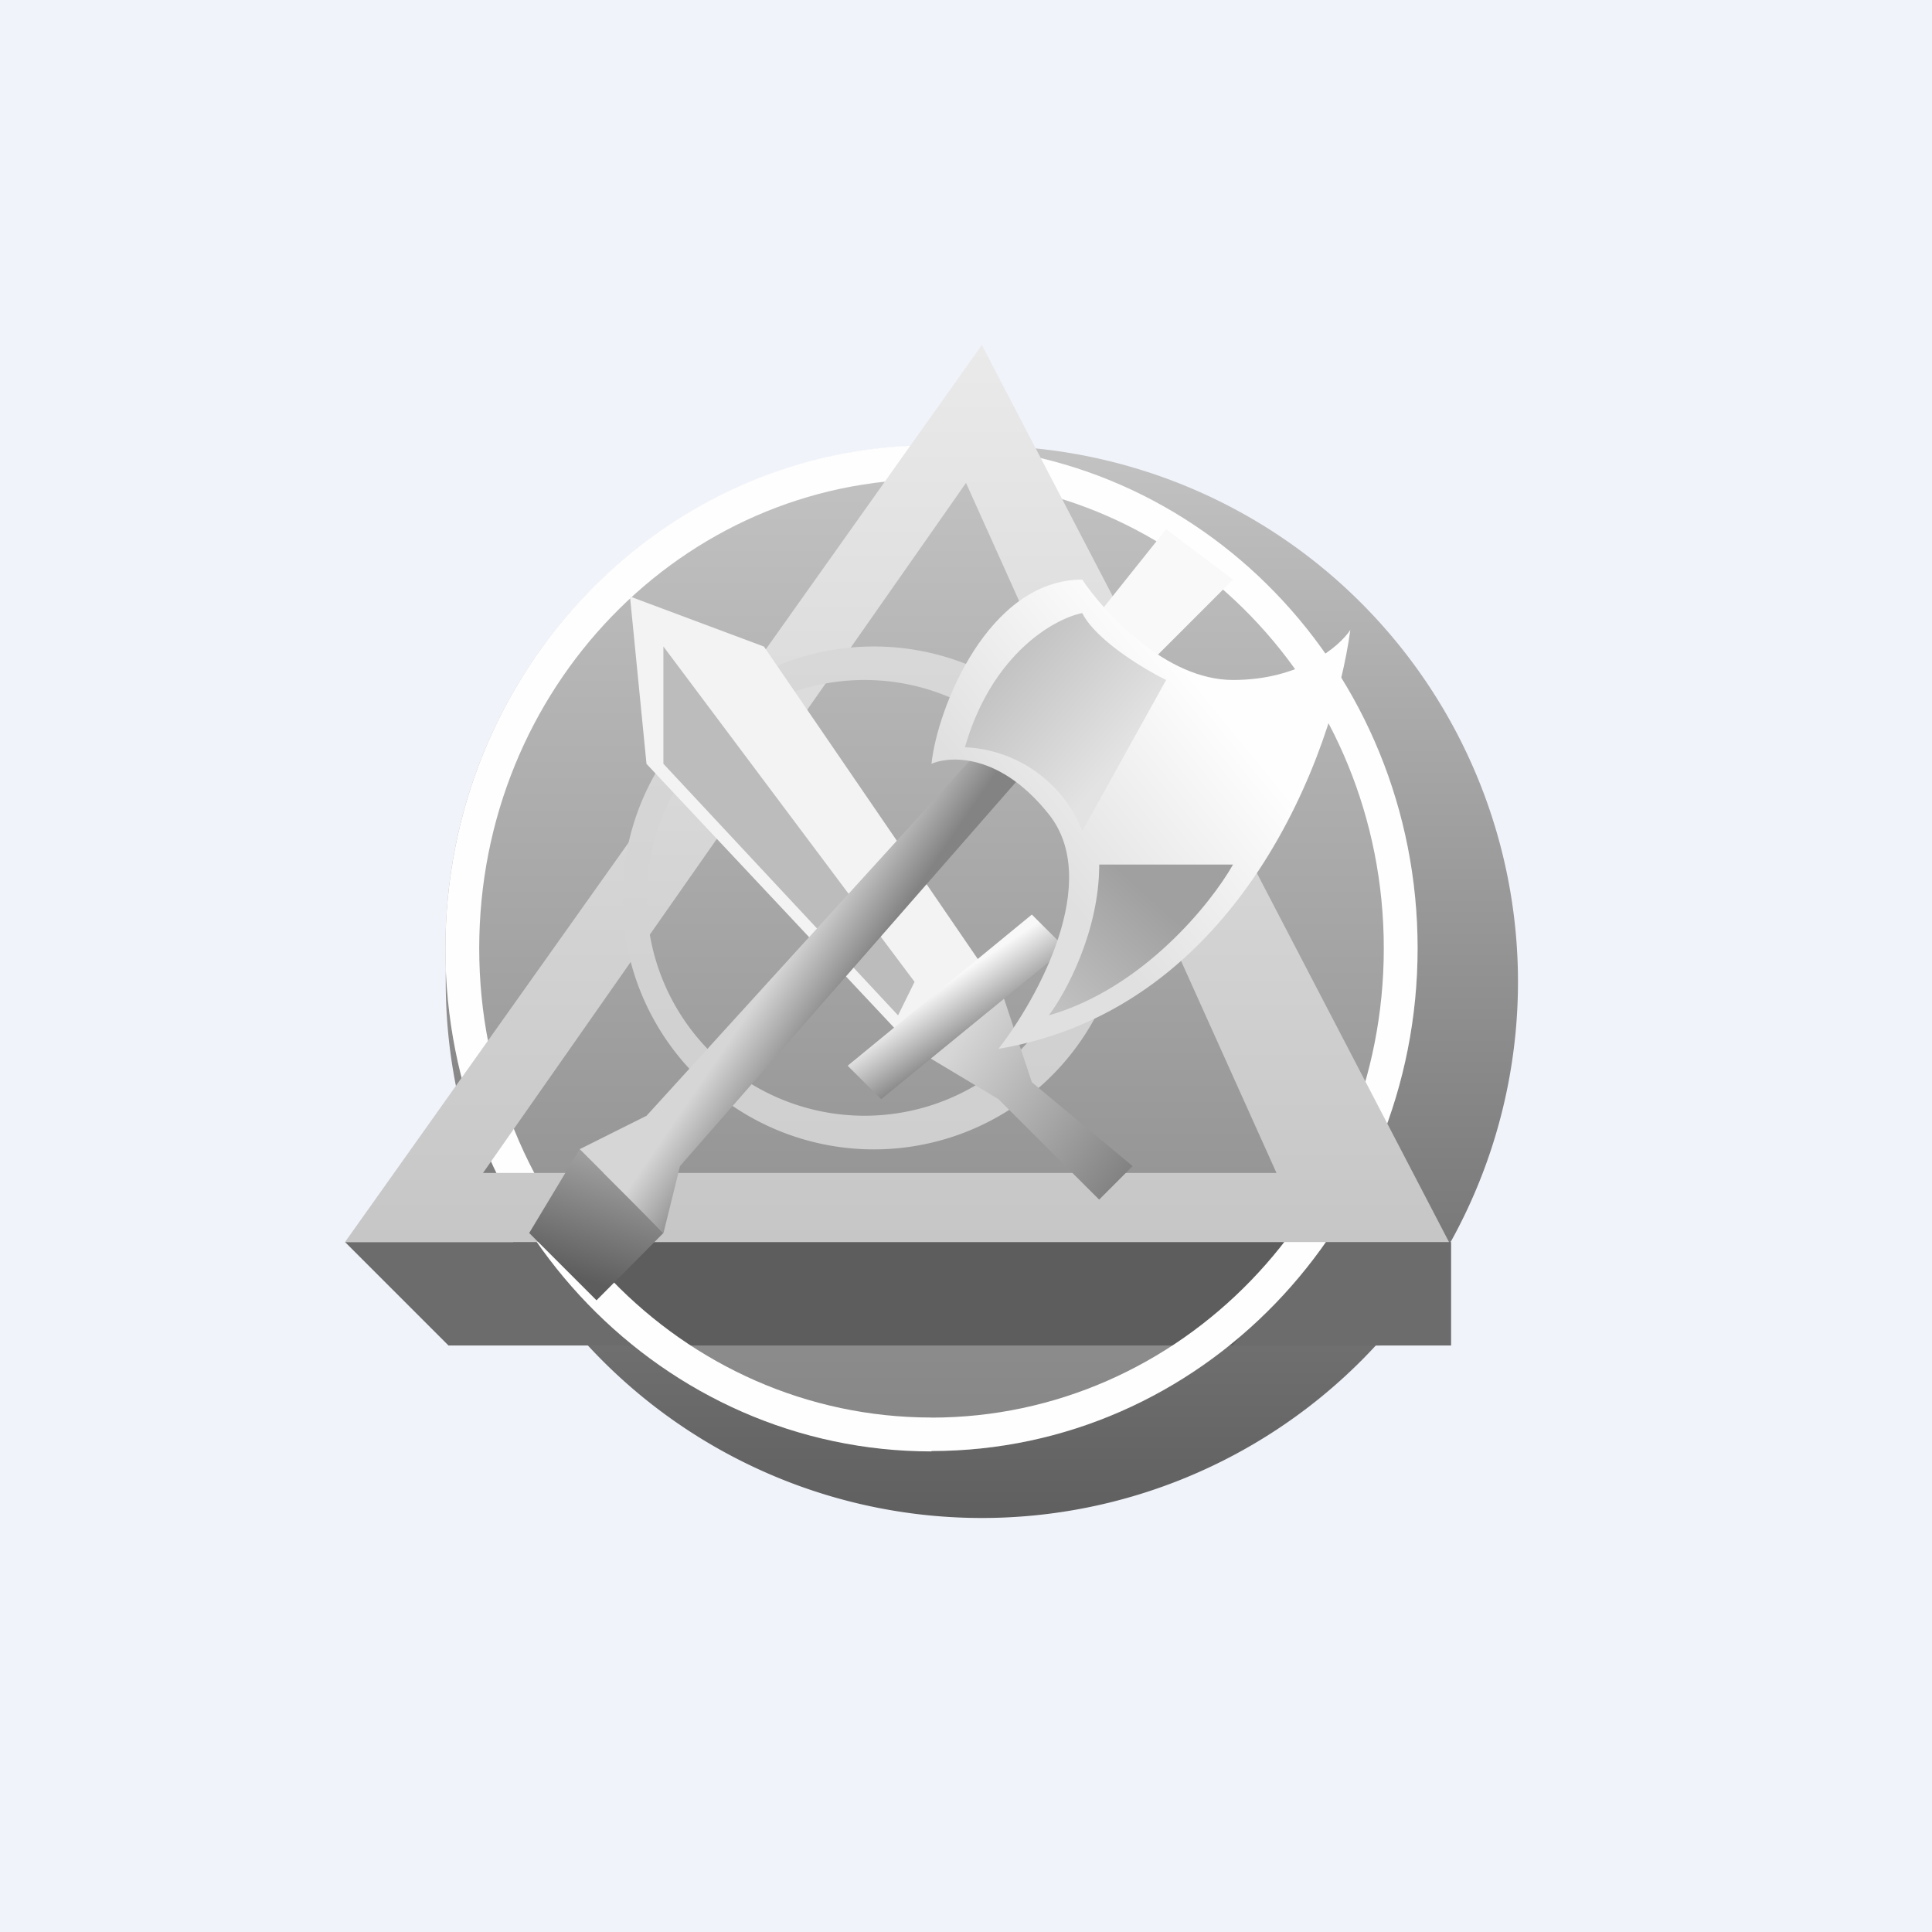 <svg xmlns="http://www.w3.org/2000/svg" width="24" height="24" fill="none" viewBox="0 0 24 24"><rect x="0" y="0" width="24" height="24" fill="#333333" stroke="none"/><g clip-path="url(#a)"><path fill="#F0F3FA" d="M0 0h24v24H0z"/><path fill="url(#b)" d="M12.197 18.857a6.66 6.66 0 1 0 0-13.32 6.66 6.66 0 0 0 0 13.32"/><path fill="url(#c)" d="M11.571 18.026c3.335 0 6.039-2.796 6.039-6.245 0-3.448-2.704-6.244-6.039-6.244s-6.038 2.796-6.038 6.244 2.703 6.245 6.038 6.245"/><path fill="#5D5D5D" d="M16.285 15.429H6.857l.857 1.285h9.429z"/><path fill="#6C6C6C" d="M6.857 15.429H4.286l1.285 1.285h2.572zm11.169 1.285h-2.709l.969-1.285h1.74z"/><path fill="#FEFEFE" fill-rule="evenodd" d="M11.571 17.61c3.09 0 5.619-2.597 5.619-5.829 0-3.235-2.529-5.828-5.619-5.828S5.953 8.546 5.953 11.78c0 3.232 2.528 5.829 5.618 5.829m0 .416c3.335 0 6.039-2.799 6.039-6.245 0-3.45-2.704-6.248-6.039-6.248S5.533 8.33 5.533 11.786c0 3.445 2.704 6.244 6.038 6.244z" clip-rule="evenodd"/><path fill="url(#d)" fill-rule="evenodd" d="M4.286 15.429H18L12.197 4.285zM12 5.999l-6 8.572h9.857z" clip-rule="evenodd"/><path fill="url(#e)" fill-rule="evenodd" d="M10.74 13.86a2.706 2.706 0 1 0 0-5.413 2.706 2.706 0 0 0 0 5.413m0 .416a3.123 3.123 0 1 0 .232-6.243 3.123 3.123 0 0 0-.232 6.243" clip-rule="evenodd"/><path fill="#F3F3F3" d="m8.031 9.489 3.125 3.33 1.041-.832L9.49 8.032 7.826 7.41z"/><path fill="url(#f)" d="m12.403 13.654-1.042-.625 1.042-.832.415 1.247 1.252 1.042-.416.416z"/><path fill="#BCBCBC" d="m11.361 12.197-3.12-4.166v1.457l2.915 3.125z"/><path fill="url(#g)" d="m10.946 13.654-.416-.415 2.288-1.878.42.42z"/><path fill="url(#h)" d="m8.032 13.86 4.165-4.577.622.205-4.372 4.998-.205.831L7.2 14.276z"/><path fill="url(#i)" d="M8.241 15.317 7.2 14.276l-.626 1.041.836.836z"/><path fill="#F9F9F9" d="m14.486 6.574-.832 1.042.622.625L15.317 7.2z"/><path fill="url(#j)" d="M13.444 7.2c-1.166 0-1.8 1.594-1.873 2.289.137-.069.793-.206 1.457.625.665.832-.137 2.29-.625 2.915 3-.502 4.165-3.677 4.371-5.203-.137.206-.621.621-1.457.621-.831 0-1.594-.831-1.873-1.247"/><path fill="url(#k)" d="M13.444 10.324a1.64 1.64 0 0 0-1.457-1.041c.335-1.166 1.115-1.599 1.457-1.667.168.334.763.694 1.042.831z"/><path fill="url(#l)" d="M15.317 10.74h-1.662c0 .832-.416 1.595-.626 1.873 1.165-.334 2.014-1.388 2.288-1.873"/></g><defs><linearGradient id="b" x1="12.197" x2="12.197" y1="5.533" y2="18.857" gradientUnits="userSpaceOnUse"><stop stop-color="#C3C3C3"/><stop offset="1" stop-color="#5F5F5F"/></linearGradient><linearGradient id="c" x1="11.571" x2="11.571" y1="5.533" y2="18.026" gradientUnits="userSpaceOnUse"><stop stop-color="#C3C3C3"/><stop offset="1" stop-color="#858585"/></linearGradient><linearGradient id="d" x1="11.143" x2="11.143" y1="4.286" y2="15.428" gradientUnits="userSpaceOnUse"><stop stop-color="#EAEAEA"/><stop offset="1" stop-color="#C6C6C6"/></linearGradient><linearGradient id="e" x1="10.74" x2="10.74" y1="8.031" y2="14.276" gradientUnits="userSpaceOnUse"><stop stop-color="#D8D8D8"/><stop offset="1" stop-color="#CFCFCF"/></linearGradient><linearGradient id="f" x1="11.987" x2="14.1" y1="12.819" y2="14.366" gradientUnits="userSpaceOnUse"><stop stop-color="#D6D6D6"/><stop offset="1" stop-color="#838383"/></linearGradient><linearGradient id="g" x1="11.781" x2="12.197" y1="12.197" y2="12.819" gradientUnits="userSpaceOnUse"><stop stop-color="#F8F8F8"/><stop offset="1" stop-color="#898989"/></linearGradient><linearGradient id="h" x1="9.699" x2="10.415" y1="11.987" y2="12.476" gradientUnits="userSpaceOnUse"><stop stop-color="#D6D6D6"/><stop offset="1" stop-color="#838383"/></linearGradient><linearGradient id="i" x1="7.616" x2="7.161" y1="14.486" y2="15.862" gradientUnits="userSpaceOnUse"><stop stop-color="#9E9E9E"/><stop offset="1" stop-color="#5D5D5D"/></linearGradient><linearGradient id="j" x1="15.527" x2="13.238" y1="9.283" y2="11.156" gradientUnits="userSpaceOnUse"><stop stop-color="#FEFEFE"/><stop offset="1" stop-color="#E0E0E0"/></linearGradient><linearGradient id="k" x1="12.403" x2="13.86" y1="8.241" y2="9.489" gradientUnits="userSpaceOnUse"><stop stop-color="#C1C1C1"/><stop offset="1" stop-color="#E3E3E3"/></linearGradient><linearGradient id="l" x1="14.07" x2="12.866" y1="10.946" y2="12.274" gradientUnits="userSpaceOnUse"><stop stop-color="#A0A0A0"/><stop offset="1" stop-color="#C1C1C1"/></linearGradient><clipPath id="a"><path fill="#fff" d="M0 0h24v24H0z"/></clipPath></defs></svg>
